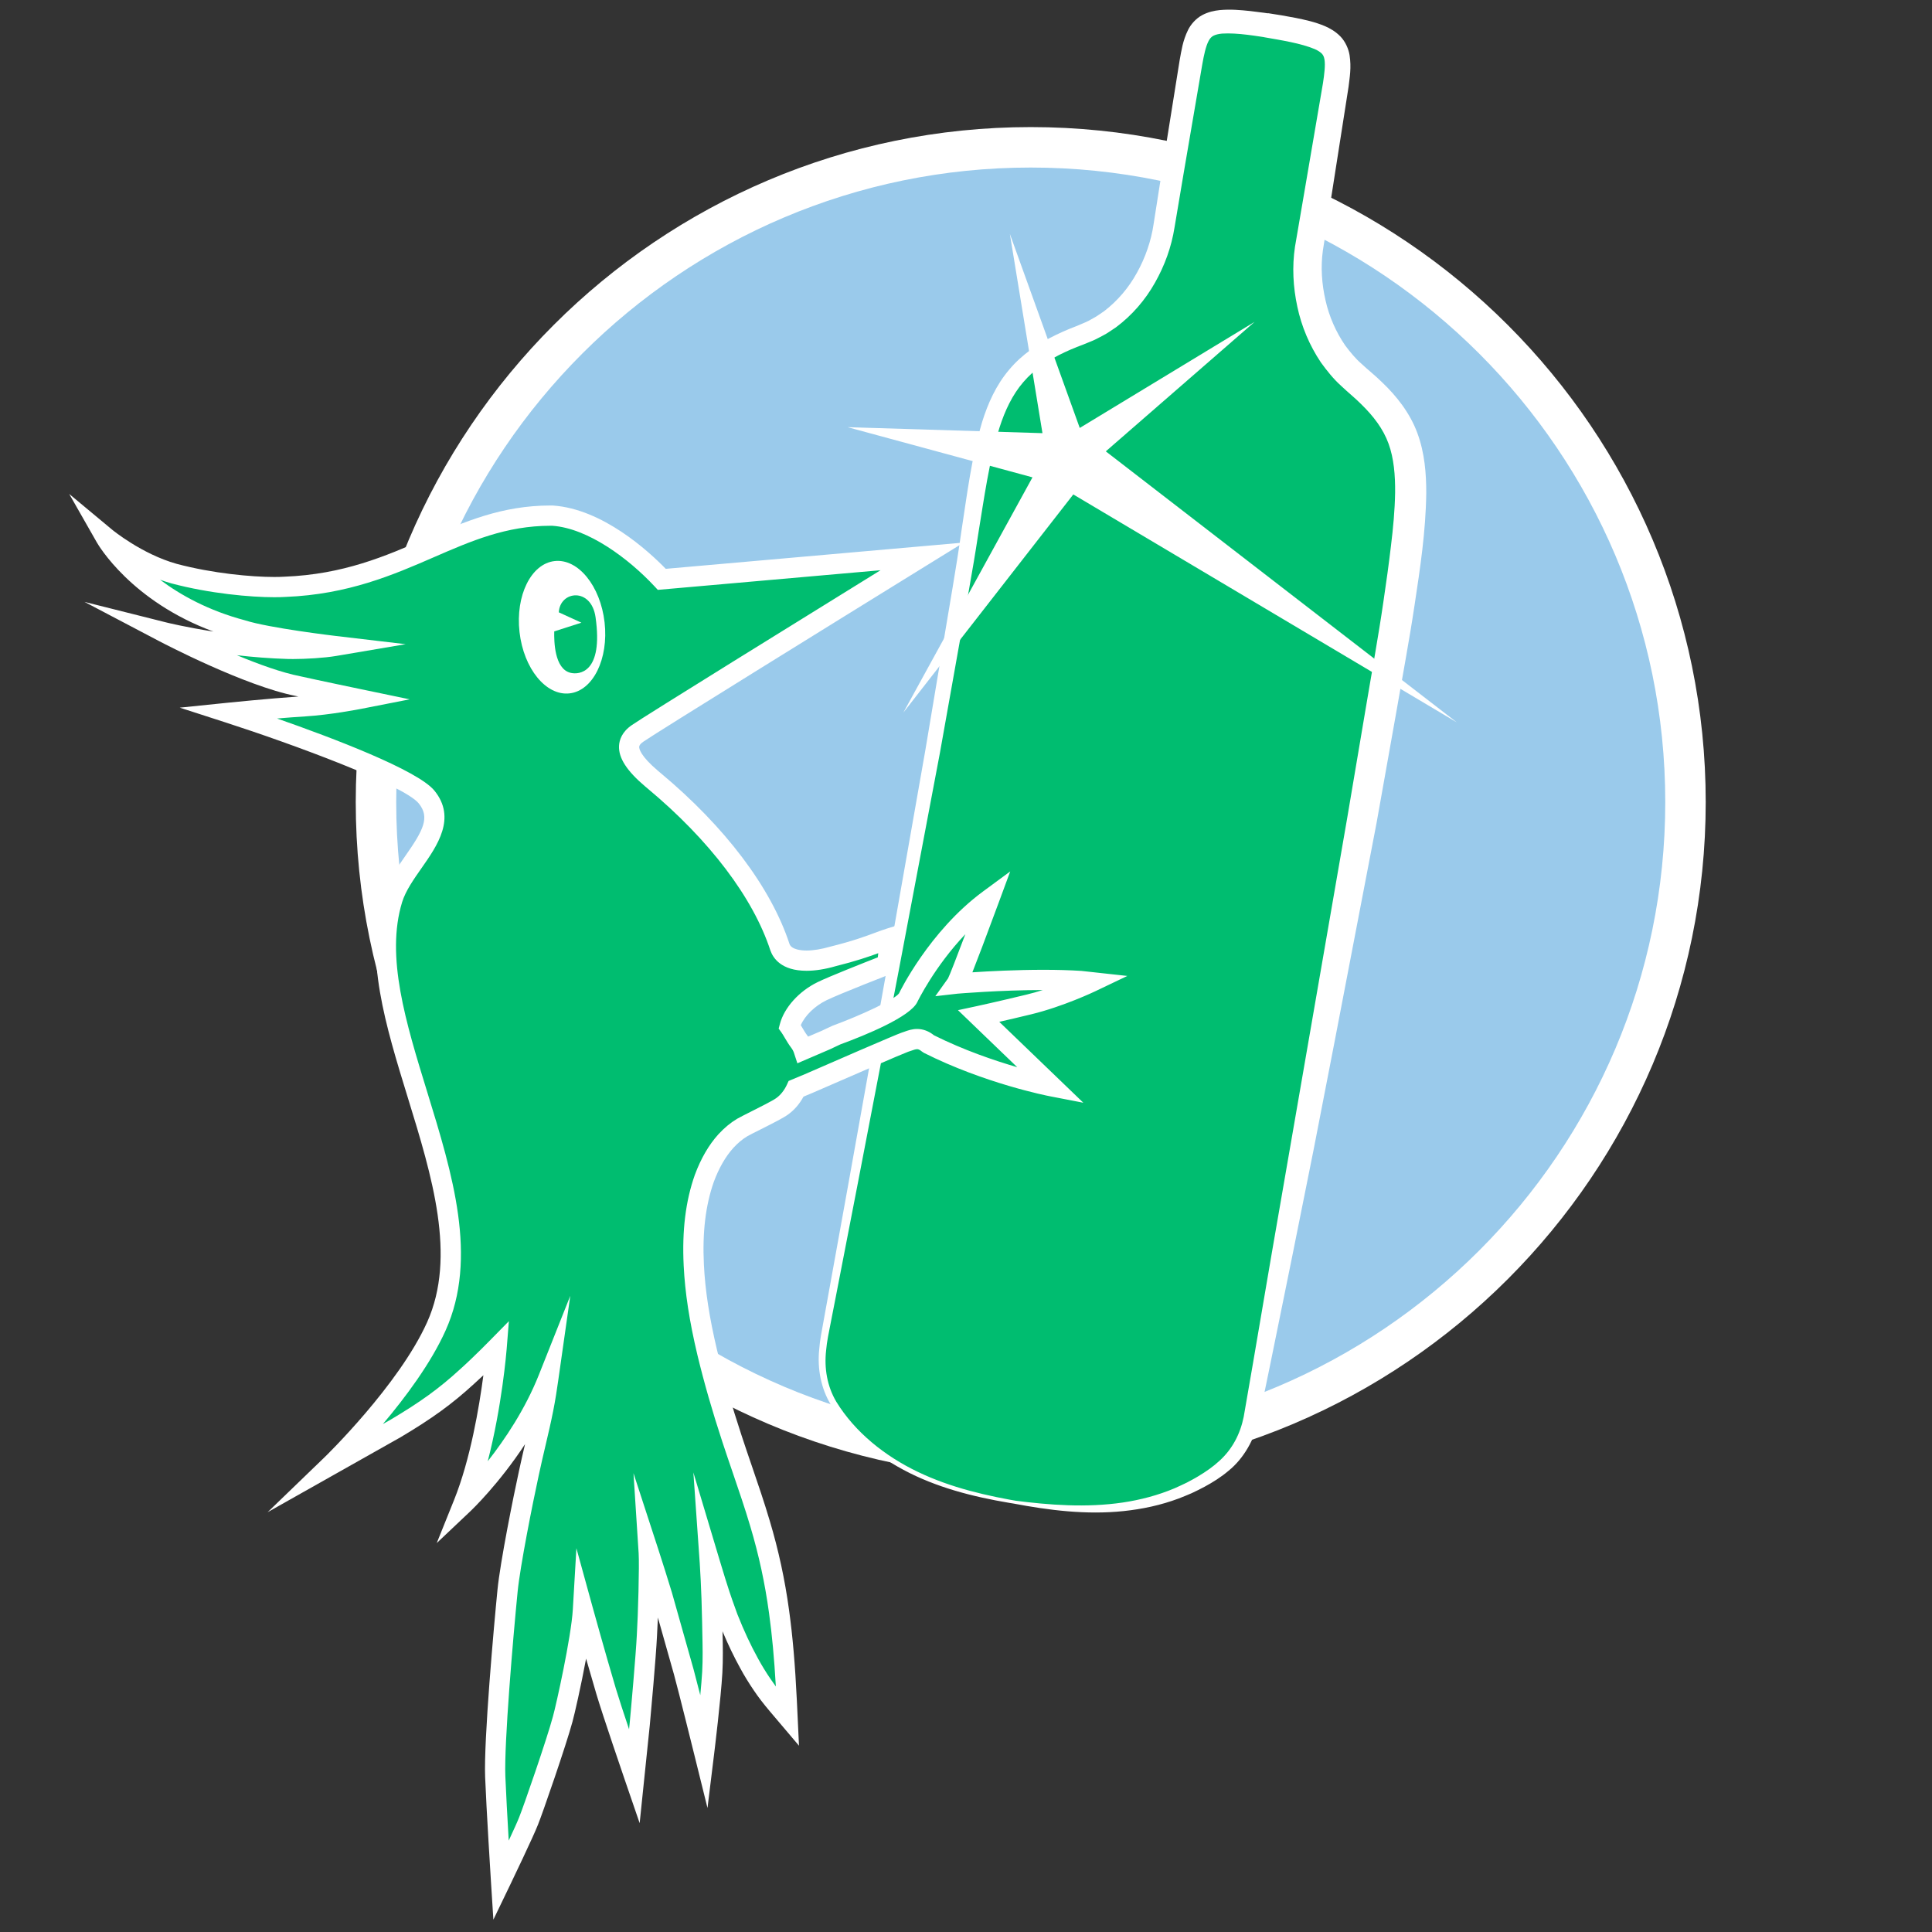 <?xml version="1.0" encoding="utf-8"?>
<!-- Generator: Adobe Illustrator 16.0.0, SVG Export Plug-In . SVG Version: 6.00 Build 0)  -->
<!DOCTYPE svg PUBLIC "-//W3C//DTD SVG 1.1//EN" "http://www.w3.org/Graphics/SVG/1.1/DTD/svg11.dtd">
<svg version="1.1" id="Calque_1" xmlns="http://www.w3.org/2000/svg" xmlns:xlink="http://www.w3.org/1999/xlink" x="0px" y="0px"
	 width="400px" height="400px" viewBox="0 0 400 400" enable-background="new 0 0 400 400" xml:space="preserve">
<rect x="0" y="0" width="400" height="400" fill="#333333" stroke="none"/>
<g>
	<path fill="#9ACAEB" d="M213.404,30.498c74.864,0,135.559,60.692,135.559,135.561c0,74.868-60.694,135.556-135.559,135.556
		c-74.867,0-135.561-60.688-135.561-135.556C77.843,91.19,138.536,30.5,213.404,30.498z"/>
	<path fill="#FFFFFF" d="M73.653,166.06c0-77.059,62.69-139.748,139.75-139.748c77.057,0,139.747,62.689,139.747,139.748
		c0,77.054-62.69,139.745-139.747,139.745C136.345,305.805,73.653,243.113,73.653,166.06z M82.03,166.059
		c0,72.435,58.935,131.368,131.373,131.368c72.438,0,131.371-58.931,131.371-131.367c0-72.44-58.934-131.372-131.371-131.372
		C140.964,34.688,82.03,93.62,82.03,166.059z"/>
</g>
<g>
	<path fill="#00BD70" d="M209.739,310.966c10.338,1.647,24.082,3.111,36.514-2.926c9.302-4.515,12.071-9.206,13.31-16.962
		c0,0,23.347-123.77,29.035-159.44c5.687-35.675,5.27-42.016-7.949-53.223c-9.861-8.361-10.587-21.175-9.645-26.979
		c0.668-4.138,3.622-21.694,5.272-32.034c1.647-10.338,1.337-11.715-14.174-14.188l2.069,0.329
		c-15.51-2.472-16.233-1.26-17.882,9.078c-1.647,10.34-4.713,27.884-5.271,32.031c-0.809,5.953-5.101,18.227-17.24,22.696
		c-19.292,7.103-19.362,17.984-24.104,48.106c-5.614,35.689-29.032,159.448-29.032,159.448c-1.24,7.75-0.069,13.07,7.367,20.259
		c9.94,9.606,23.455,12.487,33.798,14.132"/>
	<path fill="#FFFFFF" d="M211.766,311.604c-7.543-1.143-15.136-2.762-22.149-6.008c-6.978-3.244-13.349-8.082-17.575-14.736
		c-2.082-3.37-2.834-7.528-2.438-11.411c0.137-1.958,0.533-3.876,0.869-5.733l1.022-5.636l4.076-22.545l8.078-45.104l7.936-45.125
		l3.781-22.578c1.234-7.533,2.603-15.037,3.658-22.596c1.17-7.547,2.06-15.167,4.317-22.771c1.169-3.773,2.865-7.596,5.569-10.788
		c2.677-3.215,6.197-5.552,9.79-7.27c0.899-0.447,1.815-0.828,2.729-1.218l1.381-0.542l1.236-0.522
		c0.424-0.193,0.91-0.371,1.282-0.573l1.09-0.609c0.733-0.364,1.445-0.948,2.172-1.406c2.771-2.125,5.104-4.852,6.811-7.979
		c1.724-3.095,2.935-6.588,3.432-10.017l1.781-11.342l3.627-22.672c0.368-1.943,0.607-3.926,1.734-6.225
		c0.563-1.137,1.606-2.351,2.898-3.051c1.276-0.686,2.548-0.939,3.68-1.058c2.268-0.204,4.255-0.007,6.23,0.192
		c1.965,0.217,3.881,0.495,5.785,0.787l-0.79,4.953l-2.072-0.317l0.793-4.978c1.904,0.291,3.815,0.597,5.753,0.981
		c1.945,0.4,3.902,0.805,6.023,1.689c1.048,0.456,2.204,1.088,3.239,2.15c1.047,1.078,1.698,2.602,1.901,3.887
		c0.395,2.593,0.019,4.563-0.211,6.536l-3.548,22.651l-1.769,11.233c-0.476,3.42-0.233,6.942,0.546,10.33
		c0.758,3.389,2.171,6.571,4.085,9.355c1.019,1.346,2.078,2.667,3.354,3.773c1.187,1.124,2.885,2.46,4.308,3.874
		c2.916,2.771,5.728,6.298,7.264,10.466c1.534,4.155,1.847,8.401,1.847,12.399c-0.098,8.021-1.273,15.615-2.417,23.209
		c-1.135,7.581-2.572,15.123-3.864,22.618l-4.015,22.539l-8.636,45.003l-4.365,22.482l-4.503,22.447l-4.563,22.438l-2.325,11.281
		c-0.898,3.903-3.043,7.846-6.233,10.431c-1.554,1.32-3.255,2.387-4.985,3.323c-0.88,0.487-1.719,0.87-2.667,1.33
		c-0.891,0.364-1.741,0.753-2.661,1.091c-3.741,1.396-7.543,2.205-11.416,2.611c-7.742,0.812-15.456-0.16-22.949-1.584l0.098-0.621
		c7.541,0.986,15.192,1.529,22.632,0.438c3.695-0.543,7.37-1.521,10.729-2.939c0.853-0.354,1.722-0.803,2.583-1.198
		c0.748-0.407,1.63-0.854,2.396-1.333c1.582-0.944,3.083-1.996,4.385-3.206c2.633-2.408,4.263-5.521,4.98-9.072l1.94-11.205
		l3.851-22.565l15.632-90.18l3.814-22.572c1.26-7.548,2.646-15.009,3.728-22.527c0.561-3.754,1.078-7.504,1.519-11.233
		c0.456-3.726,0.807-7.44,0.865-11.056c0.038-3.609-0.256-7.104-1.358-10.143c-1.1-3.034-3.104-5.682-5.671-8.18
		c-1.276-1.289-2.59-2.311-4.174-3.812c-1.582-1.427-2.918-3.105-4.164-4.826c-2.367-3.529-4.026-7.481-4.881-11.55
		c-0.875-4.051-1.103-8.274-0.482-12.41l1.947-11.356l3.849-22.528c0.272-1.793,0.508-3.658,0.312-4.855
		c-0.104-0.598-0.251-0.89-0.521-1.205c-0.297-0.312-0.815-0.671-1.509-0.975c-2.908-1.21-6.82-1.813-10.485-2.456l0.793-4.978
		l2.065,0.342l-0.787,4.953c-3.683-0.574-7.572-1.267-10.754-1.065c-0.763,0.066-1.394,0.236-1.809,0.448
		c-0.393,0.225-0.67,0.49-0.974,1.051c-0.604,1.127-0.981,2.982-1.307,4.777l-3.856,22.536l-1.897,11.273
		c-0.65,4.12-2.047,7.943-4.063,11.501c-1.992,3.557-4.744,6.742-8.064,9.222c-0.887,0.562-1.674,1.186-2.649,1.679
		c-0.961,0.527-1.912,1.018-2.766,1.337l-1.406,0.575l-1.292,0.491c-0.845,0.352-1.697,0.692-2.513,1.088
		c-3.293,1.533-6.29,3.513-8.549,6.166c-2.279,2.632-3.812,5.907-4.935,9.397c-2.179,7.035-3.19,14.651-4.427,22.166
		c-1.142,7.561-2.578,15.074-3.891,22.604l-4.021,22.576l-8.519,45.034l-8.657,45.002l-4.365,22.495l-1.099,5.623
		c-0.364,1.894-0.771,3.722-0.927,5.576c-0.417,3.704,0.211,7.442,2.104,10.638c3.892,6.346,10.101,11.275,16.873,14.518
		c6.838,3.293,14.331,5.01,21.84,6.254L211.766,311.604z"/>
</g>
<g>
	<g>
		<path fill="#2AA137" stroke="#FFFFFF" stroke-width="0.5" stroke-miterlimit="10" d="M234.686,251.745"/>
	</g>
	<g>
		<path fill="#00BD70" d="M246.463,280.861c0.527-3.668,0.527-9.4-5.215-16.348c-5.538-6.695-12.525-7.281-12.525-7.281
			s0.189-2.061,0.273-2.779c0.046-0.426,0.357-2.128-1.622-1.453c-7.321,2.499-11.513,6.818-12.532,8.075
			c-1.717,2.116-1.709,2.515-0.528,4.928c4.325,8.224,12.333,9.808,12.333,9.808s0.253-2.377,0.393-2.929
			c0.14-0.548-0.482-2.217,2.188-0.969c5.158,2.005,9.101,7.792,10.09,9.746c1.35,2.383,0.923,2.543-0.257,3.897
			c-4.871,5.088-10.796,7.978-12.364,8.372c-1.562,0.394-2.347,0.226-2.253-0.646c0.091-0.871,0.208-3.424,0.208-3.424
			s-11.392-0.666-15.953-11.896c-5.765-12.729,0.028-20.937,9.462-25.354c9.117-4.271,16.479-0.752,16.479-0.752
			c-2.233-0.992-4.653-1.664-7.212-1.938c-13.173-1.42-25.003,8.11-26.415,21.285c-1.421,13.173,8.109,24.998,21.279,26.417
			c6.79,0.733,13.023-1.442,17.612-5.36C242.456,290.085,245.811,285.402,246.463,280.861z"/>
	</g>
</g>
<polygon fill="#FFFFFF" points="223.551,88.601 259.751,66.642 228.944,93.448 301.61,149.552 222.213,102.368 187.026,147.539 
	213.764,98.83 175.487,88.443 215.831,89.681 209.084,48.433 "/>
<g>
	<path fill="#00BD70" d="M109.429,377.012c0.936-2.287,5.779-16.287,7.059-21.051c0.668-2.373,3.846-16.632,4.197-22.618
		c0,0,2.498,9.065,4.815,16.875c1.302,4.39,5.828,17.587,5.828,17.587l0.499-4.807l0.625-6.073
		c0.196-2.024,1.288-14.19,1.479-18.257c0.256-4.061,0.551-14.5,0.377-17.193c0.563,1.736,2.253,7.047,2.773,8.815l4.479,15.86
		c0.971,3.533,4.219,16.654,4.219,16.654s1.385-11.279,1.686-16.59c0.196-3.471,0.043-6.943-0.01-10.408
		c-0.121-6.926-0.495-12.25-0.495-12.25c2.339,7.809,2.771,8.637,3.758,11.448c1.275,3.198,2.702,6.353,4.381,9.386
		c0.824,1.524,1.741,3.004,2.721,4.44c0.976,1.448,2.057,2.821,3.189,4.159l2.029,2.395l-0.148-3.143
		c-0.304-6.198-0.744-12.398-1.599-18.561c-0.957-7.027-2.363-12.971-3.942-18.25c-1.765-5.973-3.914-11.775-5.822-17.63
		c-1.93-5.864-3.645-11.727-5.096-17.751c-1.412-5.953-2.49-12.018-2.787-18.117c-0.296-6.082,0.166-12.264,2.185-17.964
		c1.043-2.815,2.466-5.511,4.452-7.712c1.015-1.097,2.061-2.012,3.365-2.801c1.31-0.766,6.894-3.389,8.248-4.372
		c1.295-0.913,2.296-2.246,2.941-3.662l2.634-1.101c0,0,18.779-8.2,19.882-8.539c1.342-0.405,2.877-1.387,4.881,0.335
		c12.479,6.278,25.514,8.798,25.514,8.798l-15.115-14.544c0,0,4.187-0.897,10.405-2.403c6.454-1.574,12.832-4.621,12.832-4.621
		l-2.201-0.24c-11.077-0.705-25.595,0.547-25.595,0.547c0.571-0.797,6.697-17.386,6.697-17.386
		c-9.42,6.94-15.396,17.481-16.738,20.294c-1.305,2.763-14.937,7.776-14.937,7.776c-1.054,0.479-2.154,1.06-3.176,1.452l-3.08,1.326
		l-0.477,0.203c-0.197-0.604-0.527-1.189-0.913-1.697c-0.693-0.896-1.458-2.393-1.96-3.083c0.807-3.043,3.666-5.841,6.718-7.32
		c2.902-1.413,13.472-5.519,13.472-5.519l0.604-5.448c-2.49,0.769-5.037,2.078-11.861,3.779c-5.109,1.491-9.843,1.187-10.938-1.901
		c-6.039-18.454-24.254-32.94-26.506-34.854c-5.334-4.499-5.917-7.424-2.938-9.448c2.962-2.094,58.875-36.625,58.875-36.625
		l-53.892,4.752c-5.888-6.303-14.572-12.635-22.664-13.189c-20.053-0.187-30.692,13.76-55.366,14.733
		c-4.855,0.292-14.433-0.458-22.954-2.729c-7.785-2.186-14.159-7.491-14.159-7.491s7.836,13.748,28.217,19.155
		c5.186,1.672,19.143,3.314,19.143,3.314c-2.487,0.422-6.94,0.673-9.646,0.595c-13.592-0.401-25.612-3.421-25.612-3.421
		s17.303,9.095,27.701,11.132c3.465,0.78,12.575,2.678,12.575,2.678s-6.075,1.19-11.188,1.505
		c-6.276,0.384-15.727,1.354-15.727,1.354s36.34,11.735,40.979,17.428c5.544,6.809-4.747,13.591-7.061,21.137
		c-7.799,25.409,21.176,61.567,9.086,88.459c-6.095,13.567-21.691,28.61-21.691,28.61l13.236-7.467
		c6.45-3.831,10.397-6.706,14.799-10.742c1.502-1.342,2.944-2.746,4.373-4.151c0.603-0.593,1.156-1.153,1.748-1.755l0,0
		c0,0-1.511,18.941-6.873,32.268c0,0,11.631-11.007,17.574-25.96c-0.281,1.968-0.591,4.058-1.033,6.285
		c-0.877,4.397-1.938,8.373-2.992,13.334c-1.09,4.979-3.84,18.586-4.404,24.301c-0.803,8.091-2.837,31.193-2.55,38.503
		c0.258,6.649,1.196,21.488,1.196,21.488S108.549,379.32,109.429,377.012z"/>
	<path fill="#FFFFFF" d="M101.64,389.453c-0.011-0.148-0.941-14.939-1.199-21.541c-0.296-7.589,1.801-31.141,2.56-38.791
		c0.572-5.766,3.29-19.264,4.438-24.527c0.424-1.992,0.85-3.824,1.263-5.593c-5.414,8.247-10.985,13.573-11.32,13.89l-6.961,6.584
		l3.577-8.889c3.392-8.417,5.218-19.29,6.081-25.854c-0.64,0.604-1.3,1.217-1.97,1.817c-4.529,4.147-8.631,7.13-15.188,11.024
		l-27.515,15.513l11.792-11.379c0.153-0.149,15.381-14.931,21.237-27.963c6.121-13.618,0.988-30.283-3.975-46.402
		c-4.645-15.083-9.033-29.333-5.205-41.812c0.905-2.953,2.795-5.645,4.616-8.249c3.775-5.387,5.182-8.05,2.82-10.95
		c-3.096-3.798-26.174-12.295-39.996-16.758l-9.477-3.061l9.905-1.017c0.089-0.009,8.463-0.865,14.653-1.285
		c-0.183-0.04-0.349-0.078-0.507-0.113C50.694,142.027,33.717,133.143,33,132.766l-15.508-8.151l16.989,4.268
		c0.069,0.016,3.945,0.979,9.715,1.875c-17.041-6.283-23.835-17.912-24.145-18.452L14.33,102.27l8.881,7.39
		c0.061,0.051,6.114,5.042,13.359,7.077c7.527,2.007,15.583,2.719,20.195,2.719c0.772,0,1.473-0.018,2.139-0.058
		c12.223-0.482,20.868-4.24,29.226-7.875c8.115-3.529,15.785-6.863,25.825-6.863l0.54,0.007
		c10.246,0.702,19.759,9.422,23.343,13.104l61.688-5.439l-7.521,4.644c-19.317,11.932-56.465,34.928-58.796,36.577
		c-0.562,0.379-0.854,0.738-0.874,1.062c-0.02,0.38,0.211,1.869,3.99,5.059l0.438,0.364c13.399,11.173,22.884,23.756,26.688,35.388
		c0.44,1.238,2.614,1.372,3.53,1.372c1.414,0,3.092-0.273,4.928-0.805c4.648-1.159,7.199-2.106,9.248-2.869
		c0.921-0.342,1.714-0.636,2.503-0.882l3.052-0.94l-1.099,9.886l-1.183,0.459c-0.104,0.041-10.523,4.091-13.314,5.447
		c-2.429,1.182-4.469,3.18-5.323,5.162c0.084,0.139,0.169,0.287,0.262,0.434c0.334,0.568,0.701,1.195,1.056,1.656
		c0.069,0.088,0.14,0.182,0.204,0.276l1.85-0.794c0.616-0.234,1.258-0.547,1.904-0.857c0.389-0.187,0.778-0.371,1.301-0.604
		c5.944-2.189,12.903-5.424,13.769-6.715c0.059-0.129,6.19-12.831,17.384-21.08l5.63-4.148l-2.423,6.562
		c-2.773,7.509-4.419,11.823-5.409,14.323c3.453-0.227,9.062-0.521,14.746-0.521c2.843,0,5.443,0.075,7.825,0.229l9.511,1.043
		l-6.636,3.17c-0.269,0.129-6.65,3.162-13.242,4.768c-2.627,0.636-4.893,1.166-6.638,1.562l17.407,16.752l-6.951-1.347
		c-0.544-0.102-13.465-2.645-26.055-8.979l-0.423-0.282c-0.555-0.479-0.872-0.479-0.99-0.479c-0.325,0-0.753,0.151-1.203,0.313
		c-0.248,0.086-0.485,0.17-0.687,0.231c-0.988,0.34-12.596,5.373-19.711,8.479l-1.916,0.803c-0.83,1.531-1.941,2.812-3.236,3.724
		c-0.918,0.666-2.955,1.705-5.731,3.101c-1.185,0.595-2.225,1.112-2.662,1.368c-1.039,0.628-1.936,1.379-2.896,2.415
		c-1.615,1.789-2.974,4.155-4.035,7.003c-1.717,4.861-2.392,10.477-2.062,17.165c0.26,5.33,1.128,10.964,2.729,17.729
		c1.365,5.641,3.017,11.393,5.054,17.592c0.694,2.133,1.425,4.26,2.153,6.391c1.256,3.674,2.556,7.467,3.685,11.288
		c1.832,6.122,3.146,12.194,4.014,18.562c0.748,5.4,1.245,11.182,1.615,18.748l0.438,9.293l-6.01-7.091
		c-1.325-1.563-2.416-2.983-3.322-4.333c-1.055-1.547-2.012-3.105-2.823-4.609c-1.285-2.328-2.492-4.828-3.679-7.641l0.009,0.312
		c0.06,2.695,0.116,5.478-0.039,8.259c-0.302,5.317-1.64,16.264-1.697,16.729l-1.383,11.271l-2.729-11.021
		c-0.033-0.133-3.252-13.138-4.2-16.589l-3.34-11.823c-0.061,1.516-0.125,2.869-0.188,3.869c-0.197,4.213-1.313,16.586-1.485,18.372
		l-2.104,20.333l-3.084-8.988c-0.184-0.539-4.554-13.291-5.854-17.67c-0.723-2.442-1.469-5.02-2.153-7.406
		c-1.062,5.712-2.389,11.531-2.827,13.098c-1.307,4.846-6.214,19.027-7.123,21.254c-0.906,2.369-5.574,12.073-5.771,12.486
		l-3.473,7.207L101.64,389.453z M122.703,332.773c0.026,0.092,2.521,9.141,4.807,16.838c0.536,1.797,1.629,5.133,2.728,8.414
		l0.136-1.314c0.23-2.355,1.286-14.277,1.474-18.188c0.251-4.004,0.539-14.386,0.377-16.929l-1.069-16.589l5.151,15.809
		c0.57,1.75,2.271,7.096,2.8,8.896l4.481,15.879c0.302,1.108,0.825,3.121,1.396,5.38c0.175-1.826,0.319-3.551,0.396-4.88
		c0.146-2.619,0.088-5.319,0.029-7.935l-0.043-2.319c-0.121-6.785-0.487-12.089-0.489-12.142l-1.323-18.836l5.417,18.09
		c1.848,6.162,2.487,7.924,3.166,9.789l0.533,1.483c1.362,3.433,2.756,6.423,4.272,9.165c0.754,1.393,1.635,2.83,2.615,4.27
		c0.336,0.494,0.688,0.994,1.073,1.508c-0.344-5.922-0.79-10.705-1.413-15.204c-0.839-6.154-2.105-12.019-3.877-17.938
		c-1.108-3.742-2.394-7.496-3.633-11.125c-0.734-2.148-1.472-4.295-2.172-6.44c-2.073-6.304-3.757-12.162-5.146-17.925
		c-1.666-7.024-2.569-12.904-2.841-18.498c-0.357-7.238,0.395-13.377,2.312-18.795c1.25-3.375,2.887-6.196,4.881-8.403
		c1.241-1.335,2.451-2.345,3.845-3.187c0.51-0.297,1.637-0.867,2.922-1.514c1.768-0.888,4.442-2.23,5.178-2.765
		c0.91-0.642,1.709-1.642,2.244-2.818l0.342-0.749l3.358-1.4c4.43-1.937,18.975-8.272,20.111-8.627
		c0.169-0.049,0.34-0.113,0.518-0.176c0.695-0.25,1.561-0.562,2.616-0.562c1.237,0,2.415,0.442,3.505,1.313
		c6.168,3.078,12.51,5.232,17.229,6.604l-12.273-11.81l3.851-0.826c0.013-0.004,4.174-0.9,10.349-2.396
		c1.133-0.274,2.268-0.599,3.366-0.946c-8.892,0.008-17.565,0.748-17.651,0.754l-4.604,0.525l2.631-3.689
		c0.324-0.608,1.813-4.454,3.586-9.152c-6.433,6.773-9.897,13.947-9.938,14.033c-1.451,3.078-10.714,6.867-15.964,8.793
		c-0.353,0.16-0.715,0.332-1.077,0.508c-0.746,0.359-1.498,0.716-2.136,0.962l-5.663,2.435l-0.711-2.178
		c-0.115-0.345-0.32-0.729-0.582-1.068c-0.474-0.613-0.933-1.387-1.336-2.068c-0.247-0.417-0.472-0.805-0.66-1.062l-0.584-0.808
		l0.255-0.959c0.899-3.397,3.973-6.798,7.826-8.67c2.385-1.161,9.578-4.002,12.443-5.125l0.096-0.857
		c-1.961,0.718-4.619,1.643-8.823,2.689c-2.132,0.623-4.214,0.952-6.021,0.952c-5.224-0.002-6.926-2.609-7.492-4.211
		c-3.582-10.941-12.603-22.844-25.408-33.521l-0.46-0.387c-3.861-3.255-5.597-5.948-5.466-8.469c0.062-1.172,0.578-2.87,2.668-4.289
		c2.347-1.658,36.058-22.526,51.47-32.054l-46.109,4.066l-0.696-0.747c-5.337-5.717-13.729-12.012-21.148-12.524l-0.38-0.002
		c-9.169,0-16.448,3.166-24.153,6.517c-8.305,3.611-17.72,7.704-30.688,8.215c-0.699,0.042-1.482,0.063-2.346,0.063
		c-4.865,0-13.359-0.748-21.303-2.867c-0.799-0.224-1.578-0.479-2.344-0.754c4.234,3.176,10.021,6.395,17.604,8.409
		c4.935,1.591,18.607,3.212,18.746,3.228l14.498,1.707l-14.394,2.438c-2.47,0.418-6.354,0.637-8.915,0.637
		c-0.407,0-0.791-0.005-1.146-0.015c-3.684-0.108-7.237-0.403-10.477-0.776c4.498,1.873,9.291,3.608,13.086,4.352
		c3.457,0.778,12.541,2.671,12.545,2.671l10.145,2.113l-10.168,1.992c-0.254,0.049-6.273,1.22-11.465,1.54
		c-1.773,0.111-3.816,0.266-5.83,0.435c11.378,3.98,29.113,10.683,32.576,14.936c4.608,5.658,0.59,11.392-2.639,16
		c-1.64,2.338-3.33,4.754-4.044,7.074c-3.45,11.249,0.753,24.9,5.203,39.352c5.191,16.861,10.562,34.295,3.791,49.35
		c-3.056,6.807-8.339,13.874-12.981,19.363l1.551-0.875c6.321-3.756,10.103-6.499,14.474-10.504
		c1.532-1.374,3.025-2.828,4.301-4.085c0.596-0.583,1.141-1.136,1.723-1.729l4.037-4.106l-0.457,5.741
		c-0.049,0.611-0.982,11.932-3.92,23.264c3.529-4.493,7.746-10.749,10.586-17.896l6.502-16.355l-2.479,17.428
		c-0.285,1.979-0.599,4.105-1.056,6.398c-0.476,2.404-1.009,4.684-1.568,7.062c-0.466,1.985-0.949,4.039-1.434,6.312
		c-1.26,5.787-3.842,18.783-4.364,24.059c-0.943,9.528-2.81,31.41-2.541,38.217c0.131,3.32,0.433,8.75,0.698,13.312
		c1-2.139,1.858-4.034,2.172-4.858c0.905-2.218,5.7-16.065,6.979-20.823c0.69-2.457,3.789-16.482,4.123-22.175l0.738-12.671
		L122.703,332.773z"/>
</g>
<path fill="#FFFFFF" d="M114.824,116.162c4.858-0.551,9.493,5.139,10.35,12.703c0.854,7.567-2.396,14.146-7.256,14.691
	c-4.864,0.556-9.504-5.133-10.356-12.697C106.703,123.295,109.959,116.712,114.824,116.162z"/>
<path fill="#00BD70" d="M120.372,128.918l-5.623,1.805c-0.042,1.972,0.003,7.781,3.399,8.583c1.722,0.408,6.802,0.073,5.156-11.512
	c-0.887-6.256-7.381-5.498-7.607-1.019L120.372,128.918z"/>
</svg>
